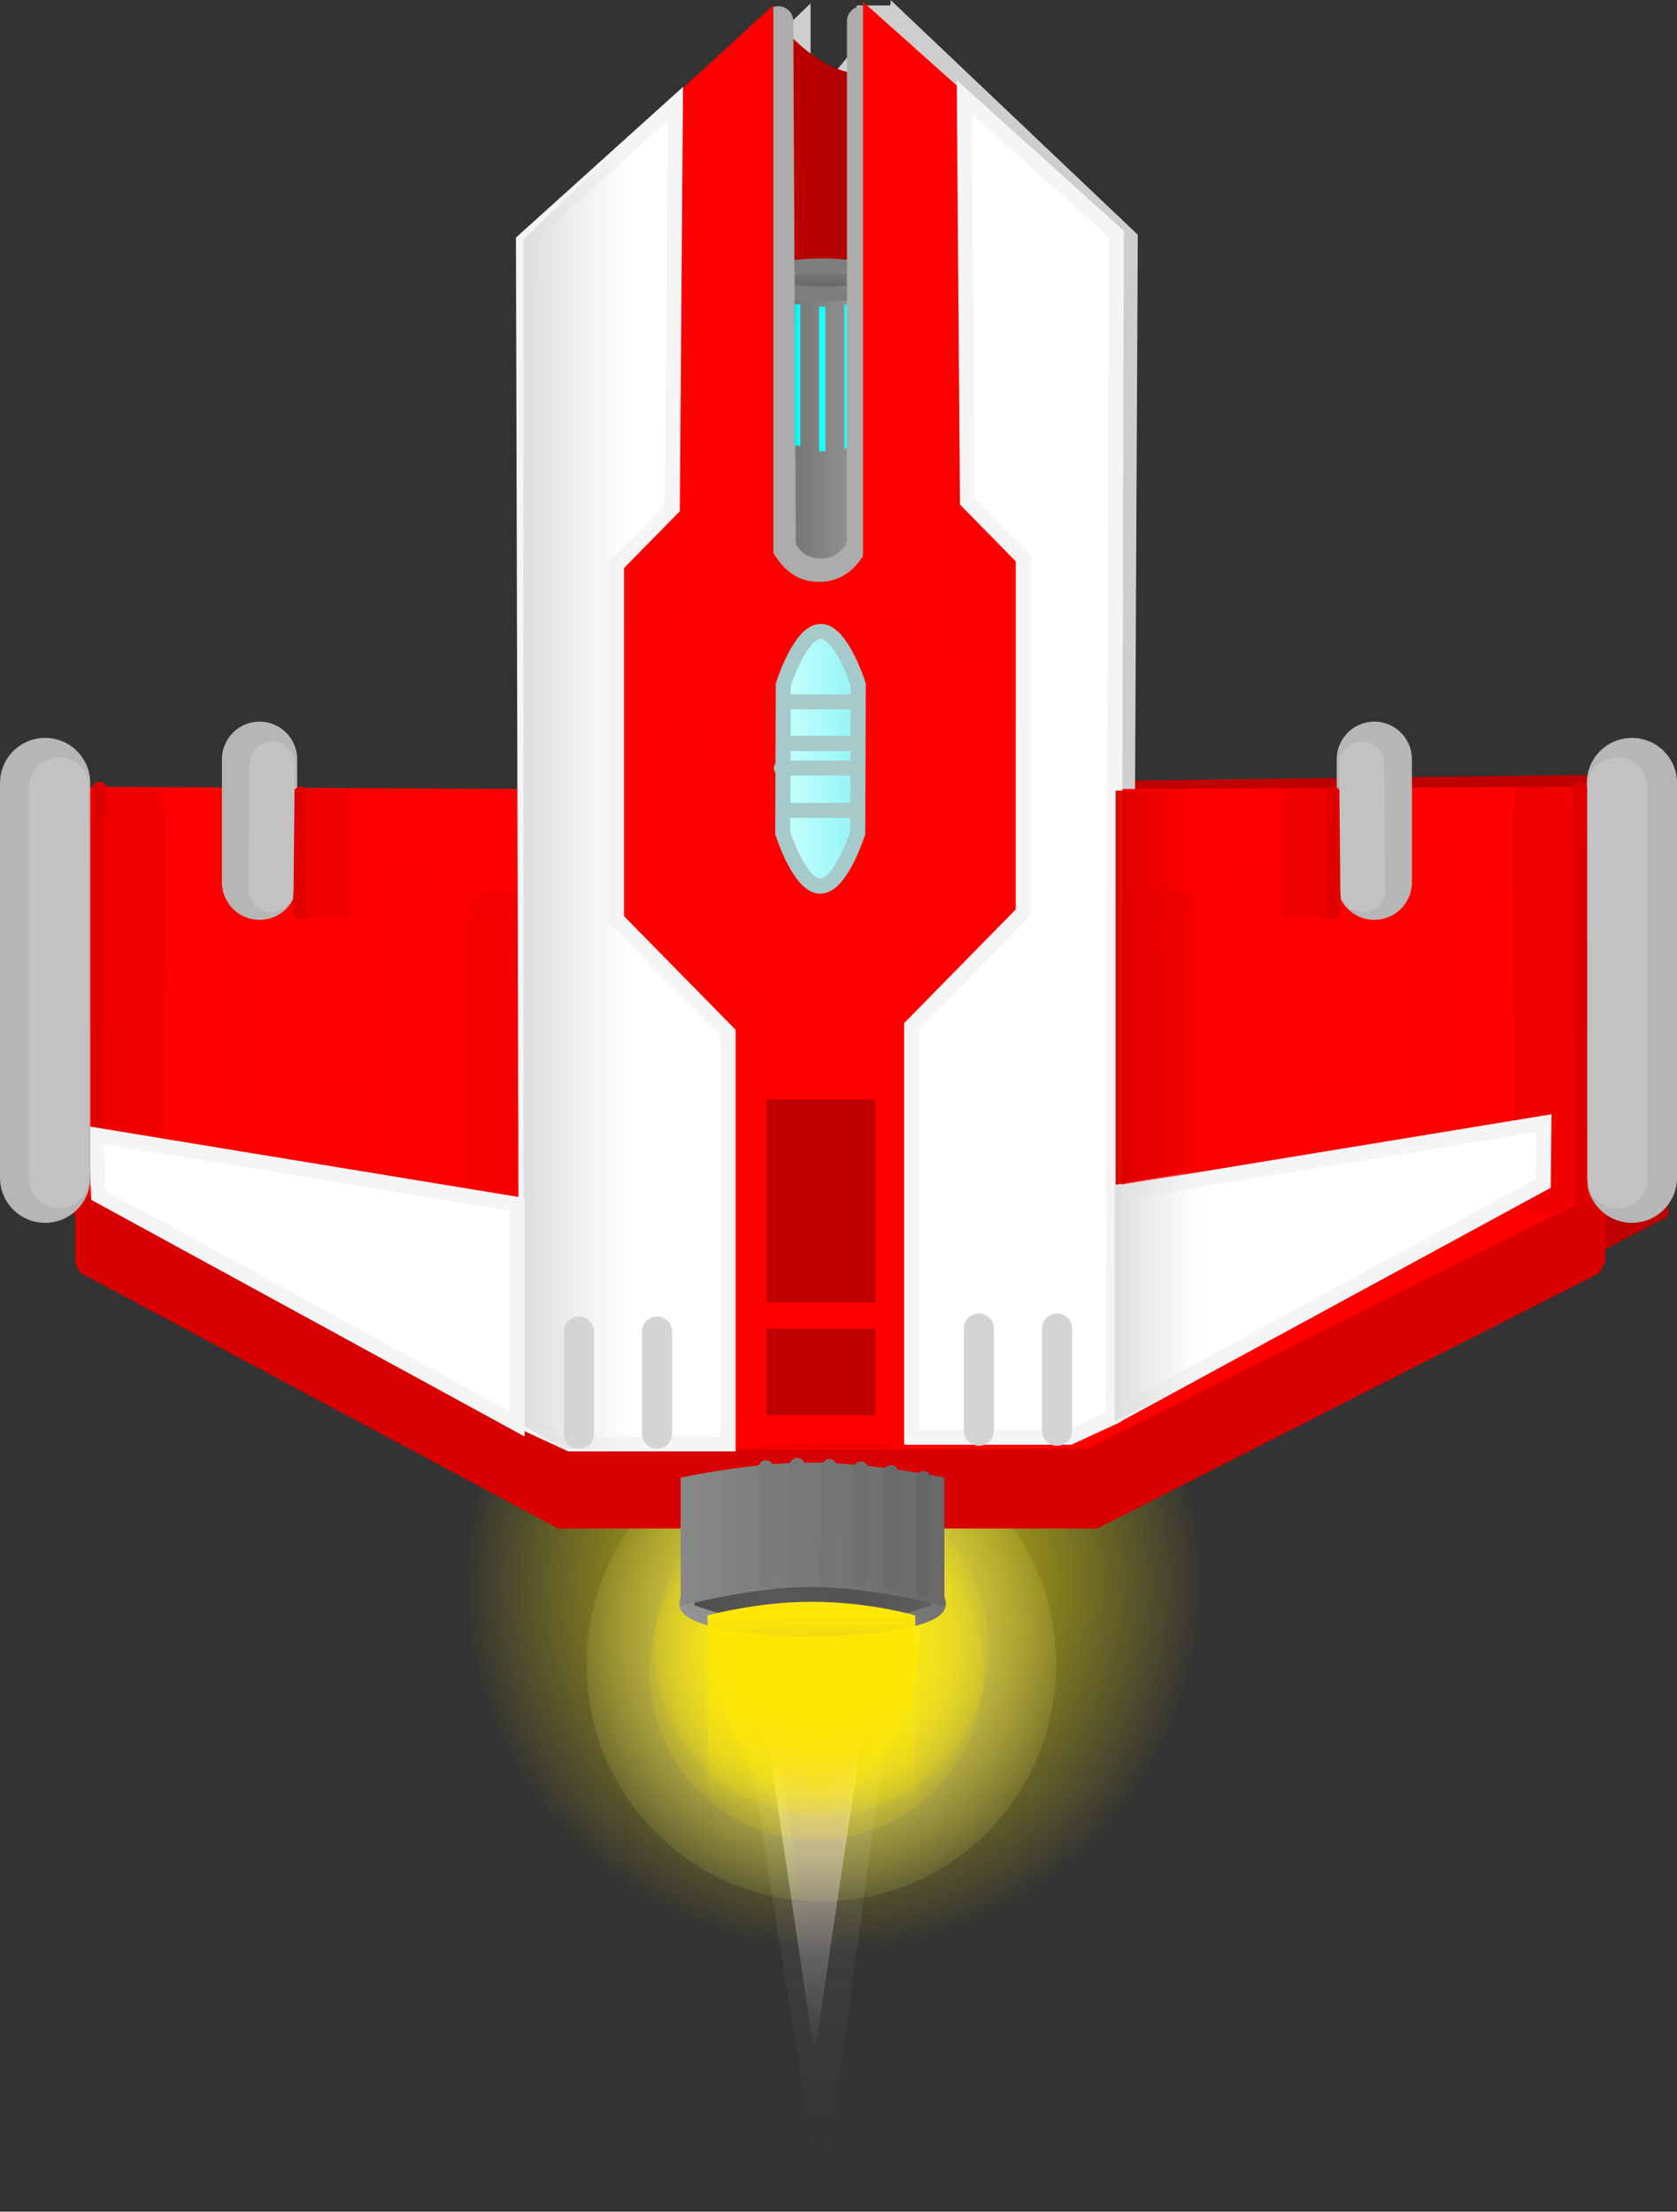 <svg version="1.1" xmlns="http://www.w3.org/2000/svg" xmlns:xlink="http://www.w3.org/1999/xlink" width="55.754" height="73.541" viewBox="0,0,55.754,73.541"><rect x="0" y="0" width="55.754" height="73.541" fill="#333333" stroke="none"/><defs><radialGradient cx="240.418" cy="205.428" r="12.355" gradientUnits="userSpaceOnUse" id="color-1"><stop offset="0" stop-color="#fcec00"/><stop offset="1" stop-color="#fcec00" stop-opacity="0"/></radialGradient><linearGradient x1="239.784" y1="204.322" x2="239.784" y2="221.186" gradientUnits="userSpaceOnUse" id="color-2"><stop offset="0" stop-color="#ffffff"/><stop offset="1" stop-color="#ffffff" stop-opacity="0"/></linearGradient><radialGradient cx="240.014" cy="208.211" r="8.898" gradientUnits="userSpaceOnUse" id="color-3"><stop offset="0" stop-color="#f5eb75"/><stop offset="1" stop-color="#f5eb75" stop-opacity="0"/></radialGradient><linearGradient x1="239.194" y1="125" x2="239.194" y2="219.026" gradientUnits="userSpaceOnUse" id="color-4"><stop offset="0" stop-color="#a300f2"/><stop offset="1" stop-color="#a300f2" stop-opacity="0"/></linearGradient><linearGradient x1="238.956" y1="96.982" x2="238.956" y2="225.002" gradientUnits="userSpaceOnUse" id="color-5"><stop offset="0" stop-color="#f1f1f1"/><stop offset="1" stop-color="#f1f1f1" stop-opacity="0"/></linearGradient><linearGradient x1="239.964" y1="204.618" x2="239.964" y2="212.526" gradientUnits="userSpaceOnUse" id="color-6"><stop offset="0" stop-color="#ff4f00"/><stop offset="1" stop-color="#ff4f00" stop-opacity="0"/></linearGradient><linearGradient x1="239.896" y1="204.865" x2="239.896" y2="210.211" gradientUnits="userSpaceOnUse" id="color-7"><stop offset="0" stop-color="#ffd400"/><stop offset="1" stop-color="#ffd400" stop-opacity="0"/></linearGradient><linearGradient x1="239.894" y1="204.507" x2="239.894" y2="213.389" gradientUnits="userSpaceOnUse" id="color-8"><stop offset="0" stop-color="#ffee00"/><stop offset="1" stop-color="#ffee00" stop-opacity="0"/></linearGradient><linearGradient x1="239.821" y1="204.434" x2="239.821" y2="208.321" gradientUnits="userSpaceOnUse" id="color-9"><stop offset="0" stop-color="#ffee00"/><stop offset="1" stop-color="#ffee00" stop-opacity="0"/></linearGradient><linearGradient x1="241.864" y1="204.507" x2="241.864" y2="208.394" gradientUnits="userSpaceOnUse" id="color-10"><stop offset="0" stop-color="#ffee00"/><stop offset="1" stop-color="#ffee00" stop-opacity="0"/></linearGradient><linearGradient x1="237.779" y1="204.507" x2="237.779" y2="208.394" gradientUnits="userSpaceOnUse" id="color-11"><stop offset="0" stop-color="#ffee00"/><stop offset="1" stop-color="#ffee00" stop-opacity="0"/></linearGradient><radialGradient cx="239.854" cy="208.445" r="6.322" gradientUnits="userSpaceOnUse" id="color-12"><stop offset="0" stop-color="#feea00"/><stop offset="1" stop-color="#feea00" stop-opacity="0"/></radialGradient><radialGradient cx="240.018" cy="207.643" r="6.322" gradientUnits="userSpaceOnUse" id="color-13"><stop offset="0" stop-color="#feea00"/><stop offset="1" stop-color="#feea00" stop-opacity="0"/></radialGradient><linearGradient x1="235.53" y1="206.176" x2="243.91" y2="206.176" gradientUnits="userSpaceOnUse" id="color-14"><stop offset="0" stop-color="#5f5f5f"/><stop offset="1" stop-color="#4c4c4c"/></linearGradient><linearGradient x1="235.53" y1="206.176" x2="243.91" y2="206.176" gradientUnits="userSpaceOnUse" id="color-15"><stop offset="0" stop-color="#949494"/><stop offset="1" stop-color="#757575"/></linearGradient><linearGradient x1="235.789" y1="204.375" x2="238.508" y2="204.375" gradientUnits="userSpaceOnUse" id="color-16"><stop offset="0" stop-color="#4c4c4c"/><stop offset="1" stop-color="#4c4c4c" stop-opacity="0"/></linearGradient><linearGradient x1="243.651" y1="204.375" x2="240.933" y2="204.375" gradientUnits="userSpaceOnUse" id="color-17"><stop offset="0" stop-color="#5f5f5f"/><stop offset="1" stop-color="#5f5f5f" stop-opacity="0"/></linearGradient><linearGradient x1="235.207" y1="163.384" x2="243.05" y2="163.384" gradientUnits="userSpaceOnUse" id="color-18"><stop offset="0" stop-color="#d40000"/><stop offset="1" stop-color="#a30000"/></linearGradient><linearGradient x1="237.325" y1="168.026" x2="242.684" y2="168.026" gradientUnits="userSpaceOnUse" id="color-19"><stop offset="0" stop-color="#5f5f5f"/><stop offset="1" stop-color="#a8a8a8"/></linearGradient><linearGradient x1="240.045" y1="161.703" x2="240.045" y2="162.639" gradientUnits="userSpaceOnUse" id="color-20"><stop offset="0" stop-color="#7a7a7a"/><stop offset="1" stop-color="#646464"/></linearGradient><linearGradient x1="239.128" y1="165.33" x2="239.313" y2="165.33" gradientUnits="userSpaceOnUse" id="color-21"><stop offset="0" stop-color="#00eeec"/><stop offset="1" stop-color="#1cfff4"/></linearGradient><linearGradient x1="230.11" y1="180.925" x2="233.614" y2="180.925" gradientUnits="userSpaceOnUse" id="color-22"><stop offset="0" stop-color="#dedede"/><stop offset="1" stop-color="#dedede" stop-opacity="0"/></linearGradient><linearGradient x1="235.334" y1="204.128" x2="244.104" y2="204.128" gradientUnits="userSpaceOnUse" id="color-23"><stop offset="0" stop-color="#888888"/><stop offset="1" stop-color="#696969"/></linearGradient><linearGradient x1="249.796" y1="185.703" x2="252.476" y2="185.703" gradientUnits="userSpaceOnUse" id="color-24"><stop offset="0" stop-color="#dd0000"/><stop offset="1" stop-color="#dd0000" stop-opacity="0"/></linearGradient><linearGradient x1="249.763" y1="196.209" x2="252.546" y2="196.209" gradientUnits="userSpaceOnUse" id="color-25"><stop offset="0" stop-color="#dfdfdf"/><stop offset="1" stop-color="#dfdfdf" stop-opacity="0"/></linearGradient><linearGradient x1="239.682" y1="206.576" x2="239.682" y2="212.849" gradientUnits="userSpaceOnUse" id="color-26"><stop offset="0" stop-color="#fde704"/><stop offset="1" stop-color="#fde704" stop-opacity="0"/></linearGradient><linearGradient x1="238.731" y1="178.09" x2="241.24" y2="178.09" gradientUnits="userSpaceOnUse" id="color-27"><stop offset="0" stop-color="#c7ffff"/><stop offset="1" stop-color="#91f5f5"/></linearGradient><linearGradient x1="238.188" y1="192.792" x2="241.812" y2="192.792" gradientUnits="userSpaceOnUse" id="color-28"><stop offset="0" stop-color="#bf0000"/><stop offset="1" stop-color="#bf0000"/></linearGradient><linearGradient x1="238.188" y1="198.479" x2="241.812" y2="198.479" gradientUnits="userSpaceOnUse" id="color-29"><stop offset="0" stop-color="#bf0000"/><stop offset="1" stop-color="#bf0000"/></linearGradient></defs><g transform="translate(-212.706,-152.86)"><g data-paper-data="{&quot;isPaintingLayer&quot;:true}" fill-rule="nonzero" stroke-linejoin="miter" stroke-miterlimit="10" stroke-dasharray="" stroke-dashoffset="0" style="mix-blend-mode: normal"><path d="M241.188,154.042v-1h1.25v1z" fill="#cecece" stroke="none" stroke-width="0" stroke-linecap="butt"/><path d="M252.608,205.428c0,6.823 -5.458,12.355 -12.19,12.355c-6.732,0 -12.19,-5.531 -12.19,-12.355c0,-6.823 5.458,-12.355 12.19,-12.355c6.732,0 12.19,5.531 12.19,12.355z" fill="url(#color-1)" stroke="none" stroke-width="0" stroke-linecap="butt"/><g stroke-width="0"><path d="M242.284,204.322l-2.5,16.864l-2.5,-16.864z" fill="url(#color-2)" stroke="#000000" stroke-linecap="round"/><path d="M247.819,208.211c0,4.349 -3.495,7.874 -7.805,7.874c-4.311,0 -7.805,-3.526 -7.805,-7.874c0,-4.349 3.495,-7.874 7.805,-7.874c4.311,0 7.805,3.526 7.805,7.874z" fill="url(#color-3)" stroke="none" stroke-linecap="butt"/><g stroke="#000000" stroke-linecap="round"><path d="M241.981,205.121l-1.998,14.932l-2.352,-14.932z" fill="url(#color-4)"/><path d="M242.75,206.07l-2.72,20.331l-3.202,-20.331z" fill="url(#color-5)"/><path d="M241.062,204.618c0,0 1.971,0.547 1.904,2.416c-0.161,4.468 -3.295,5.491 -3.295,5.491c0,0 -2.644,-0.91 -2.709,-5.491c-0.028,-1.951 1.831,-2.416 1.831,-2.416z" fill="url(#color-6)"/><path d="M240.639,204.865c0,0 1.332,0.37 1.287,1.633c-0.109,3.021 -2.227,3.712 -2.227,3.712c0,0 -1.787,-0.615 -1.831,-3.712c-0.019,-1.319 1.237,-1.633 1.237,-1.633z" fill="url(#color-7)"/><path d="M241.128,204.507c0,0 2.214,0.614 2.138,2.714c-0.181,5.019 -3.701,6.168 -3.701,6.168c0,0 -2.97,-1.022 -3.043,-6.168c-0.031,-2.191 2.056,-2.714 2.056,-2.714z" fill="url(#color-8)"/><path d="M240.361,204.434c0,0 0.969,0.269 0.936,1.188c-0.079,2.196 -1.62,2.7 -1.62,2.7c0,0 -1.3,-0.447 -1.332,-2.7c-0.014,-0.959 0.9,-1.188 0.9,-1.188z" fill="url(#color-9)"/><path d="M242.404,204.507c0,0 0.969,0.269 0.936,1.188c-0.079,2.196 -1.62,2.7 -1.62,2.7c0,0 -1.3,-0.447 -1.332,-2.7c-0.014,-0.959 0.9,-1.188 0.9,-1.188z" fill="url(#color-10)"/><path d="M238.319,204.507c0,0 0.969,0.269 0.936,1.188c-0.079,2.196 -1.62,2.7 -1.62,2.7c0,0 -1.3,-0.447 -1.332,-2.7c-0.014,-0.959 0.9,-1.188 0.9,-1.188z" fill="url(#color-11)"/></g><path d="M245.399,208.445c0,3.09 -2.483,5.595 -5.546,5.595c-3.063,0 -5.546,-2.505 -5.546,-5.595c0,-3.09 2.483,-5.595 5.546,-5.595c3.063,0 5.546,2.505 5.546,5.595z" fill="url(#color-12)" stroke="none" stroke-linecap="butt"/><path d="M245.564,207.643c0,3.09 -2.483,5.595 -5.546,5.595c-3.063,0 -5.546,-2.505 -5.546,-5.595c0,-3.09 2.483,-5.595 5.546,-5.595c3.063,0 5.546,2.505 5.546,5.595z" fill="url(#color-13)" stroke="none" stroke-linecap="butt"/></g><path d="M265.667,181.125v10.667l-14.667,7.667l1,-18.167z" data-paper-data="{&quot;index&quot;:null}" fill="none" stroke="#bf0000" stroke-width="5" stroke-linecap="round"/><g fill="#cecece"><path d="M239.427,156.528l2.909,-3.545v3.545z" stroke="none" stroke-width="0" stroke-linecap="butt"/><path d="M232.67,198.94l0.158,-37.581l5.577,-5.429v15.663c0,0 0.699,1.921 2.6,1.921c1.868,0 2.559,-1.791 2.559,-1.791v-15.953l5.717,5.429l-0.188,37.762l-2.572,0.711l-10.103,0.057z" stroke="#cecece" stroke-width="2.5" stroke-linecap="round"/></g><path d="M243.91,206.176c0,0.464 -1.876,0.841 -4.19,0.841c-2.314,0 -4.19,-0.376 -4.19,-0.841c0,-0.464 1.876,-0.841 4.19,-0.841c2.314,0 4.19,0.376 4.19,0.841z" fill="url(#color-14)" stroke="url(#color-15)" stroke-width="0.5" stroke-linecap="butt"/><path d="M235.789,206.237v-3.724h2.719l0.032,4.207c0,0 -1.068,-0.044 -1.547,-0.128c-0.433,-0.076 -1.204,-0.355 -1.204,-0.355z" fill="url(#color-16)" stroke="none" stroke-width="0" stroke-linecap="butt"/><path d="M242.448,206.591c-0.479,0.084 -1.547,0.128 -1.547,0.128l0.032,-4.207h2.719v3.724c0,0 -0.771,0.279 -1.204,0.355z" data-paper-data="{&quot;index&quot;:null}" fill="url(#color-17)" stroke="none" stroke-width="0" stroke-linecap="butt"/><path d="M238.243,153.294c0,0 0.816,0.912 1.434,1.364c0.617,0.452 0.967,0.538 1.349,0.636c0.382,0.099 0.759,-0.091 0.759,-0.091l1.265,16.909l-7.843,1.364z" fill="url(#color-18)" stroke="#ff0000" stroke-width="0" stroke-linecap="round"/><path d="M237.325,173.925v-11.798h5.36v11.798z" fill="url(#color-19)" stroke="none" stroke-width="0" stroke-linecap="butt"/><path d="M242.043,162.171c0,0.258 -0.895,0.468 -1.998,0.468c-1.103,0 -1.998,-0.209 -1.998,-0.468c0,-0.258 0.895,-0.468 1.998,-0.468c1.103,0 1.998,0.209 1.998,0.468z" fill="url(#color-20)" stroke="#7e7e7e" stroke-width="0.5" stroke-linecap="butt"/><path d="M215.213,194.869v-1.938h0.986v1.938z" fill="#d80000" stroke="none" stroke-width="0" stroke-linecap="butt"/><path d="M239.795,203.182h-8.406l-15.653,-8.375" fill="none" stroke="#d80000" stroke-width="1" stroke-linecap="round"/><path d="M239.853,202.307h-8.406l-15.653,-8.375" fill="none" stroke="#d80000" stroke-width="1" stroke-linecap="round"/><path d="M239.679,201.369h-8.406l-15.653,-8.375" fill="none" stroke="#d80000" stroke-width="1" stroke-linecap="round"/><path d="M215.58,179.02l24.463,0.125l-0.044,21.914l-8.44,-0.039l-16.375,-8.625z" fill="#ff0000" stroke="#b6b6b6" stroke-width="0" stroke-linecap="round"/><path d="M216.004,192.692l0.012,-13.59" fill="none" stroke="#df0000" stroke-width="0.5" stroke-linecap="round"/><path d="M217.187,180.04l-0.071,12.231" fill="none" stroke="#f00000" stroke-width="2" stroke-linecap="round"/><path d="M216.303,180.403v-1.357h1.789v1.357z" fill="#f00000" stroke="none" stroke-width="0" stroke-linecap="butt"/><path d="M238.83,180.475v19.286" fill="none" stroke="#f00000" stroke-width="2.5" stroke-linecap="round"/><path d="M237.704,183.903v-4.714h2.319v4.714z" fill="#f00000" stroke="none" stroke-width="0" stroke-linecap="butt"/><path d="M237.704,200.975v-6h2.319v6z" fill="#f00000" stroke="none" stroke-width="0" stroke-linecap="butt"/><path d="M232.734,182.975l-0.066,9.571c0,0 -0.226,2.091 -2.454,2.105c-2.256,0.014 -2.449,-2.177 -2.449,-2.177v-9.5z" fill="#f70000" stroke="#fa0000" stroke-width="1" stroke-linecap="round"/><path d="M229.533,192.057v-7.188" fill="none" stroke="#f50000" stroke-width="1" stroke-linecap="round"/><path d="M231.331,183.932l-0.116,8.688" fill="none" stroke="#f50000" stroke-width="1" stroke-linecap="round"/><path d="M228.838,182.994l2.899,-0.062" fill="none" stroke="#f50000" stroke-width="1" stroke-linecap="round"/><path d="M220.721,181.307v7.938" fill="none" stroke="#fa0000" stroke-width="1" stroke-linecap="round"/><path d="M226.287,182.244v11.875" fill="none" stroke="#fa0000" stroke-width="1" stroke-linecap="round"/><path d="M234.171,184.432l-0.058,11.188" fill="none" stroke="#fa0000" stroke-width="1" stroke-linecap="round"/><path d="M223.91,189.369l-0.116,5.125" fill="none" stroke="#fa0000" stroke-width="1" stroke-linecap="round"/><path d="M236.433,192.557l-0.058,-11" fill="none" stroke="#fa0000" stroke-width="1" stroke-linecap="round"/><path d="M239.737,203.119v-2.062h0.58v2.062z" fill="#d80000" stroke="none" stroke-width="0" stroke-linecap="butt"/><g data-paper-data="{&quot;index&quot;:null}"><path d="M265.041,194.869v-1.938h1.036v1.938z" fill="#d80000" stroke="none" stroke-width="0" stroke-linecap="butt"/><path d="M265.528,194.807l-16.458,8.375h-8.838" fill="none" stroke="#d80000" stroke-width="1" stroke-linecap="round"/><path d="M265.467,193.932l-16.458,8.375h-8.838" fill="none" stroke="#d80000" stroke-width="1" stroke-linecap="round"/><path d="M265.65,192.994l-16.458,8.375h-8.838" fill="none" stroke="#d80000" stroke-width="1" stroke-linecap="round"/><path d="M266.107,192.395l-17.216,8.625l-8.873,0.039l-0.046,-21.914l25.72,-0.125z" fill="#ff0000" stroke="#b6b6b6" stroke-width="0" stroke-linecap="round"/><path d="M266.961,192.02v-13.125" fill="none" stroke="#b6b6b6" stroke-width="3" stroke-linecap="round"/><path d="M265.246,192.692l-0.013,-13.59" fill="none" stroke="#df0000" stroke-width="0.5" stroke-linecap="round"/><path d="M266.478,179.04v13" fill="none" stroke="#c2c2c2" stroke-width="2" stroke-linecap="round"/><path d="M264.077,192.271l-0.075,-12.231" fill="none" stroke="#f00000" stroke-width="2" stroke-linecap="round"/><path d="M263.051,180.403v-1.357h1.881v1.357z" fill="#f00000" stroke="none" stroke-width="0" stroke-linecap="butt"/><path d="M241.246,199.761v-19.286" fill="none" stroke="#f00000" stroke-width="2.5" stroke-linecap="round"/><path d="M239.992,183.903v-4.714h2.438v4.714z" fill="#f00000" stroke="none" stroke-width="0" stroke-linecap="butt"/><path d="M239.992,200.975v-6h2.438v6z" fill="#f00000" stroke="none" stroke-width="0" stroke-linecap="butt"/><path d="M252.88,182.975v9.5c0,0 -0.204,2.191 -2.575,2.177c-2.343,-0.014 -2.58,-2.105 -2.58,-2.105l-0.07,-9.571z" fill="#f70000" stroke="#fa0000" stroke-width="1" stroke-linecap="round"/><path d="M251.021,184.869v7.188" fill="none" stroke="#f50000" stroke-width="1" stroke-linecap="round"/><path d="M249.131,183.932l0.122,8.688" fill="none" stroke="#f50000" stroke-width="1" stroke-linecap="round"/><path d="M251.752,182.994l-3.048,-0.062" fill="none" stroke="#f50000" stroke-width="1" stroke-linecap="round"/><path d="M260.286,189.244v-7.938" fill="none" stroke="#fa0000" stroke-width="1" stroke-linecap="round"/><path d="M254.434,182.244v11.875" fill="none" stroke="#fa0000" stroke-width="1" stroke-linecap="round"/><path d="M246.144,184.432l0.061,11.188" fill="none" stroke="#fa0000" stroke-width="1" stroke-linecap="round"/><path d="M257.055,194.494l-0.122,-5.125" fill="none" stroke="#fa0000" stroke-width="1" stroke-linecap="round"/><path d="M243.828,181.557l-0.061,11" fill="none" stroke="#fa0000" stroke-width="1" stroke-linecap="round"/><path d="M239.683,203.119v-2.062h0.61v2.062z" fill="#d80000" stroke="none" stroke-width="0" stroke-linecap="butt"/></g><path d="M240.776,167.768v-4.774h0.239v4.774z" fill="#1dfffb" stroke="none" stroke-width="0" stroke-linecap="butt"/><path d="M241.363,153.566v17.455c0,0 -0.382,0.959 -1.434,0.909c-1.028,-0.049 -1.265,-0.909 -1.265,-0.909l-0.084,-17.455" fill="none" stroke="#acacac" stroke-width="1" stroke-linecap="round"/><path d="M231.076,198.883l0.168,-37.581l5.924,-5.429v15.663c0,0 0.742,1.921 2.762,1.921c1.984,0 2.718,-1.791 2.718,-1.791v-15.953l6.072,5.429l-0.2,37.762l-2.732,0.711l-10.731,0.057z" fill="#ff0000" stroke="#ff0000" stroke-width="2.5" stroke-linecap="round"/><path d="M235.469,177.37l0.103,18.333" fill="none" stroke="#fa0000" stroke-width="1" stroke-linecap="round"/><path d="M246.395,189.147l-0.103,-11.778" fill="none" stroke="#fa0000" stroke-width="1" stroke-linecap="round"/><path d="M243.715,184.925l0.206,10.667" fill="none" stroke="#fa0000" stroke-width="1" stroke-linecap="round"/><path d="M237.428,186.37v13.333" fill="none" stroke="#fa0000" stroke-width="1" stroke-linecap="round"/><path d="M242.478,173.814l-0.103,7" fill="none" stroke="#fa0000" stroke-width="1" stroke-linecap="round"/><path d="M234.542,173.258l0.206,-13.778" fill="none" stroke="#fa0000" stroke-width="1" stroke-linecap="round"/><path d="M247.631,160.481l-0.206,12.111" fill="none" stroke="#fa0000" stroke-width="1" stroke-linecap="round"/><path d="M245.158,161.147l-0.309,13" fill="none" stroke="#fa0000" stroke-width="1" stroke-linecap="round"/><path d="M239.128,167.68v-4.7h0.186v4.7z" fill="url(#color-21)" stroke="none" stroke-width="0" stroke-linecap="butt"/><path d="M239.938,167.865v-4.806h0.209v4.806z" fill="#1dfffb" stroke="none" stroke-width="0" stroke-linecap="butt"/><path d="M238.459,175.987l1.312,-1.057l1.397,0.912v7.723l-1.355,0.547l-1.355,-0.693z" fill="#8cffff" stroke="#7e7e7e" stroke-width="0.5" stroke-linecap="round"/><path d="M241.071,175.849l-1.333,1.125l-1.217,-0.875" fill="none" stroke="#55eded" stroke-width="0.5" stroke-linecap="round"/><path d="M238.752,183.349l0.928,-0.688l1.16,0.812" fill="none" stroke="#55eded" stroke-width="0.5" stroke-linecap="round"/><path d="M239.969,183.787l-0.174,-0.562l-0.058,-6.562l0.058,-1.5" fill="none" stroke="#4fdada" stroke-width="0.5" stroke-linecap="round"/><path d="M238.459,175.987l1.312,-1.057l1.397,0.912v7.723l-1.355,0.547l-1.355,-0.693z" fill="none" stroke="#7e7e7e" stroke-width="0.5" stroke-linecap="round"/><path d="M240.034,177.105l0.861,-0.821l0.022,6.988l-0.906,-0.786z" fill="#5cffff" stroke="none" stroke-width="0" stroke-linecap="round"/><path d="M240.019,183.151l0.643,0.37l-0.479,0.132z" fill="#57f3f3" stroke="#56eeee" stroke-width="0" stroke-linecap="round"/><path d="M239.528,182.476l-0.861,0.664l-0.022,-6.804l0.906,0.786z" data-paper-data="{&quot;index&quot;:null}" fill="#87ffff" stroke="none" stroke-width="0" stroke-linecap="round"/><path d="M239.692,183.785l-0.698,-0.343l0.569,-0.37z" data-paper-data="{&quot;index&quot;:null}" fill="#5afbfb" stroke="#56eeee" stroke-width="0" stroke-linecap="round"/><path d="M235.16,156.314l-0.103,13.444l-1.855,1.889v11.778l3.71,3.778v13.667h-5.256l-1.443,-0.667l-0.103,-39.333z" fill="#ffffff" stroke="#f5f5f5" stroke-width="0.5" stroke-linecap="round"/><path d="M230.11,200.258v-39.444l3.504,-3.333v43.556h-2.164z" fill="url(#color-22)" stroke="none" stroke-width="0" stroke-linecap="butt"/><path d="M249.818,160.647l-0.103,39.333l-1.443,0.667h-5.256v-13.667l3.71,-3.778v-11.778l-1.855,-1.889l-0.103,-13.444z" data-paper-data="{&quot;index&quot;:null}" fill="#ffffff" stroke="#f5f5f5" stroke-width="0.5" stroke-linecap="round"/><path d="M229.899,200.205l-13.914,-7.6l-0.093,-2l14.007,2.3z" fill="#ffffff" stroke="#f5f5f5" stroke-width="0.5" stroke-linecap="round"/><path d="M250.028,192.505l14.007,-2.3c0,0 -0.006,0.545 -0.009,0.849c-0.004,0.354 -0.012,1.151 -0.012,1.151l-13.985,7.6z" data-paper-data="{&quot;index&quot;:null}" fill="#ffffff" stroke="#f5f5f5" stroke-width="0.5" stroke-linecap="round"/><g fill="none" stroke-linecap="round"><path d="M214.206,178.895v13.125" stroke="#b6b6b6" stroke-width="3"/><path d="M214.666,179.04v13" stroke="#c2c2c2" stroke-width="2"/></g><path d="M235.334,206.264v-4.273c0,0 2.354,-0.512 4.385,-0.5c2.03,0.012 4.385,0.5 4.385,0.5v4.273c0,0 -2.433,-0.636 -4.427,-0.636c-2.023,0 -4.343,0.636 -4.343,0.636z" fill="url(#color-23)" stroke="none" stroke-width="0" stroke-linecap="butt"/><path d="M249.796,192.258v-13.111h2.68v12.607z" fill="url(#color-24)" stroke="none" stroke-width="0" stroke-linecap="butt"/><path d="M249.763,200.138v-7.857l2.783,-0.5v6.929z" fill="url(#color-25)" stroke="none" stroke-width="0" stroke-linecap="butt"/><g><g><path d="M221.335,178.105v4.091" fill="none" stroke="#b6b6b6" stroke-width="2.5" stroke-linecap="round"/><path d="M222.705,179.264v3.917" fill="none" stroke="#df0000" stroke-width="0.5" stroke-linecap="round"/><path d="M222.895,183.401v-4.318h1.476v4.318z" fill="#f00000" stroke="none" stroke-width="0" stroke-linecap="butt"/></g><path d="M221.757,178.264l-0.042,4.182" fill="none" stroke="#c2c2c2" stroke-width="1.5" stroke-linecap="round"/></g><g data-paper-data="{&quot;index&quot;:null}"><g><path d="M258.397,182.196v-4.091" fill="none" stroke="#b6b6b6" stroke-width="2.5" stroke-linecap="round"/><path d="M257.027,179.264v3.917" fill="none" stroke="#df0000" stroke-width="0.5" stroke-linecap="round"/><path d="M255.361,183.401v-4.318h1.476v4.318z" fill="#f00000" stroke="none" stroke-width="0" stroke-linecap="butt"/></g><path d="M257.976,178.264l0.042,4.182" fill="none" stroke="#c2c2c2" stroke-width="1.5" stroke-linecap="round"/></g><path d="M243.401,205.703v-3.68" fill="none" stroke="#656565" stroke-width="0.5" stroke-linecap="round"/><path d="M242.325,201.823v3.64" fill="none" stroke="#6a6a6a" stroke-width="0.5" stroke-linecap="round"/><path d="M241.286,205.343l0.037,-3.64" fill="none" stroke="#6f6f6f" stroke-width="0.5" stroke-linecap="round"/><path d="M240.21,205.303l0.074,-3.68" fill="none" stroke="#747474" stroke-width="0.5" stroke-linecap="round"/><path d="M239.171,205.343l0.037,-3.76" fill="none" stroke="#787878" stroke-width="0.5" stroke-linecap="round"/><path d="M238.17,205.423v-3.76" fill="none" stroke="#7b7b7b" stroke-width="0.5" stroke-linecap="round"/><path d="M236.227,212.849v-6.273c0,0 1.638,-0.455 3.455,-0.455c1.938,0 3.455,0.455 3.455,0.455v6.273z" fill="url(#color-26)" stroke="none" stroke-width="0" stroke-linecap="butt"/><path d="M237.65,184.733v-12.5h4.8v12.5z" fill="#ff0000" stroke="none" stroke-width="0" stroke-linecap="butt"/><g stroke="#a6caca" stroke-width="0.5" stroke-linecap="round"><path d="M241.222,180.558c0,0 -0.558,1.768 -1.246,1.768c-0.687,0 -1.246,-1.768 -1.246,-1.768l0.018,-4.935c0,0 0.558,-1.768 1.246,-1.768c0.687,0 1.246,1.768 1.246,1.768z" fill="url(#color-27)"/><path d="M241.02,176.196h-2.151" fill="none"/><path d="M240.922,177.584h-2.054" fill="none"/><path d="M238.77,179.804h2.249" fill="none"/><path d="M240.934,178.399h-2.249" fill="none"/></g><g><path d="M238.188,196.167v-6.75h3.625v6.75z" fill="url(#color-28)" stroke="none" stroke-width="0" stroke-linecap="butt"/><path d="M238.188,199.917v-2.875h3.625v2.875z" fill="url(#color-29)" stroke="none" stroke-width="0" stroke-linecap="butt"/><g fill="none" stroke="#d4d4d4" stroke-width="1" stroke-linecap="round"><path d="M231.95,197.133v3.4"/><path d="M234.55,200.533v-3.4"/></g><g fill="none" stroke="#d4d4d4" stroke-width="1" stroke-linecap="round"><path d="M245.25,197.033v3.4"/><path d="M247.85,197.033v3.4"/></g></g></g></g></svg>
